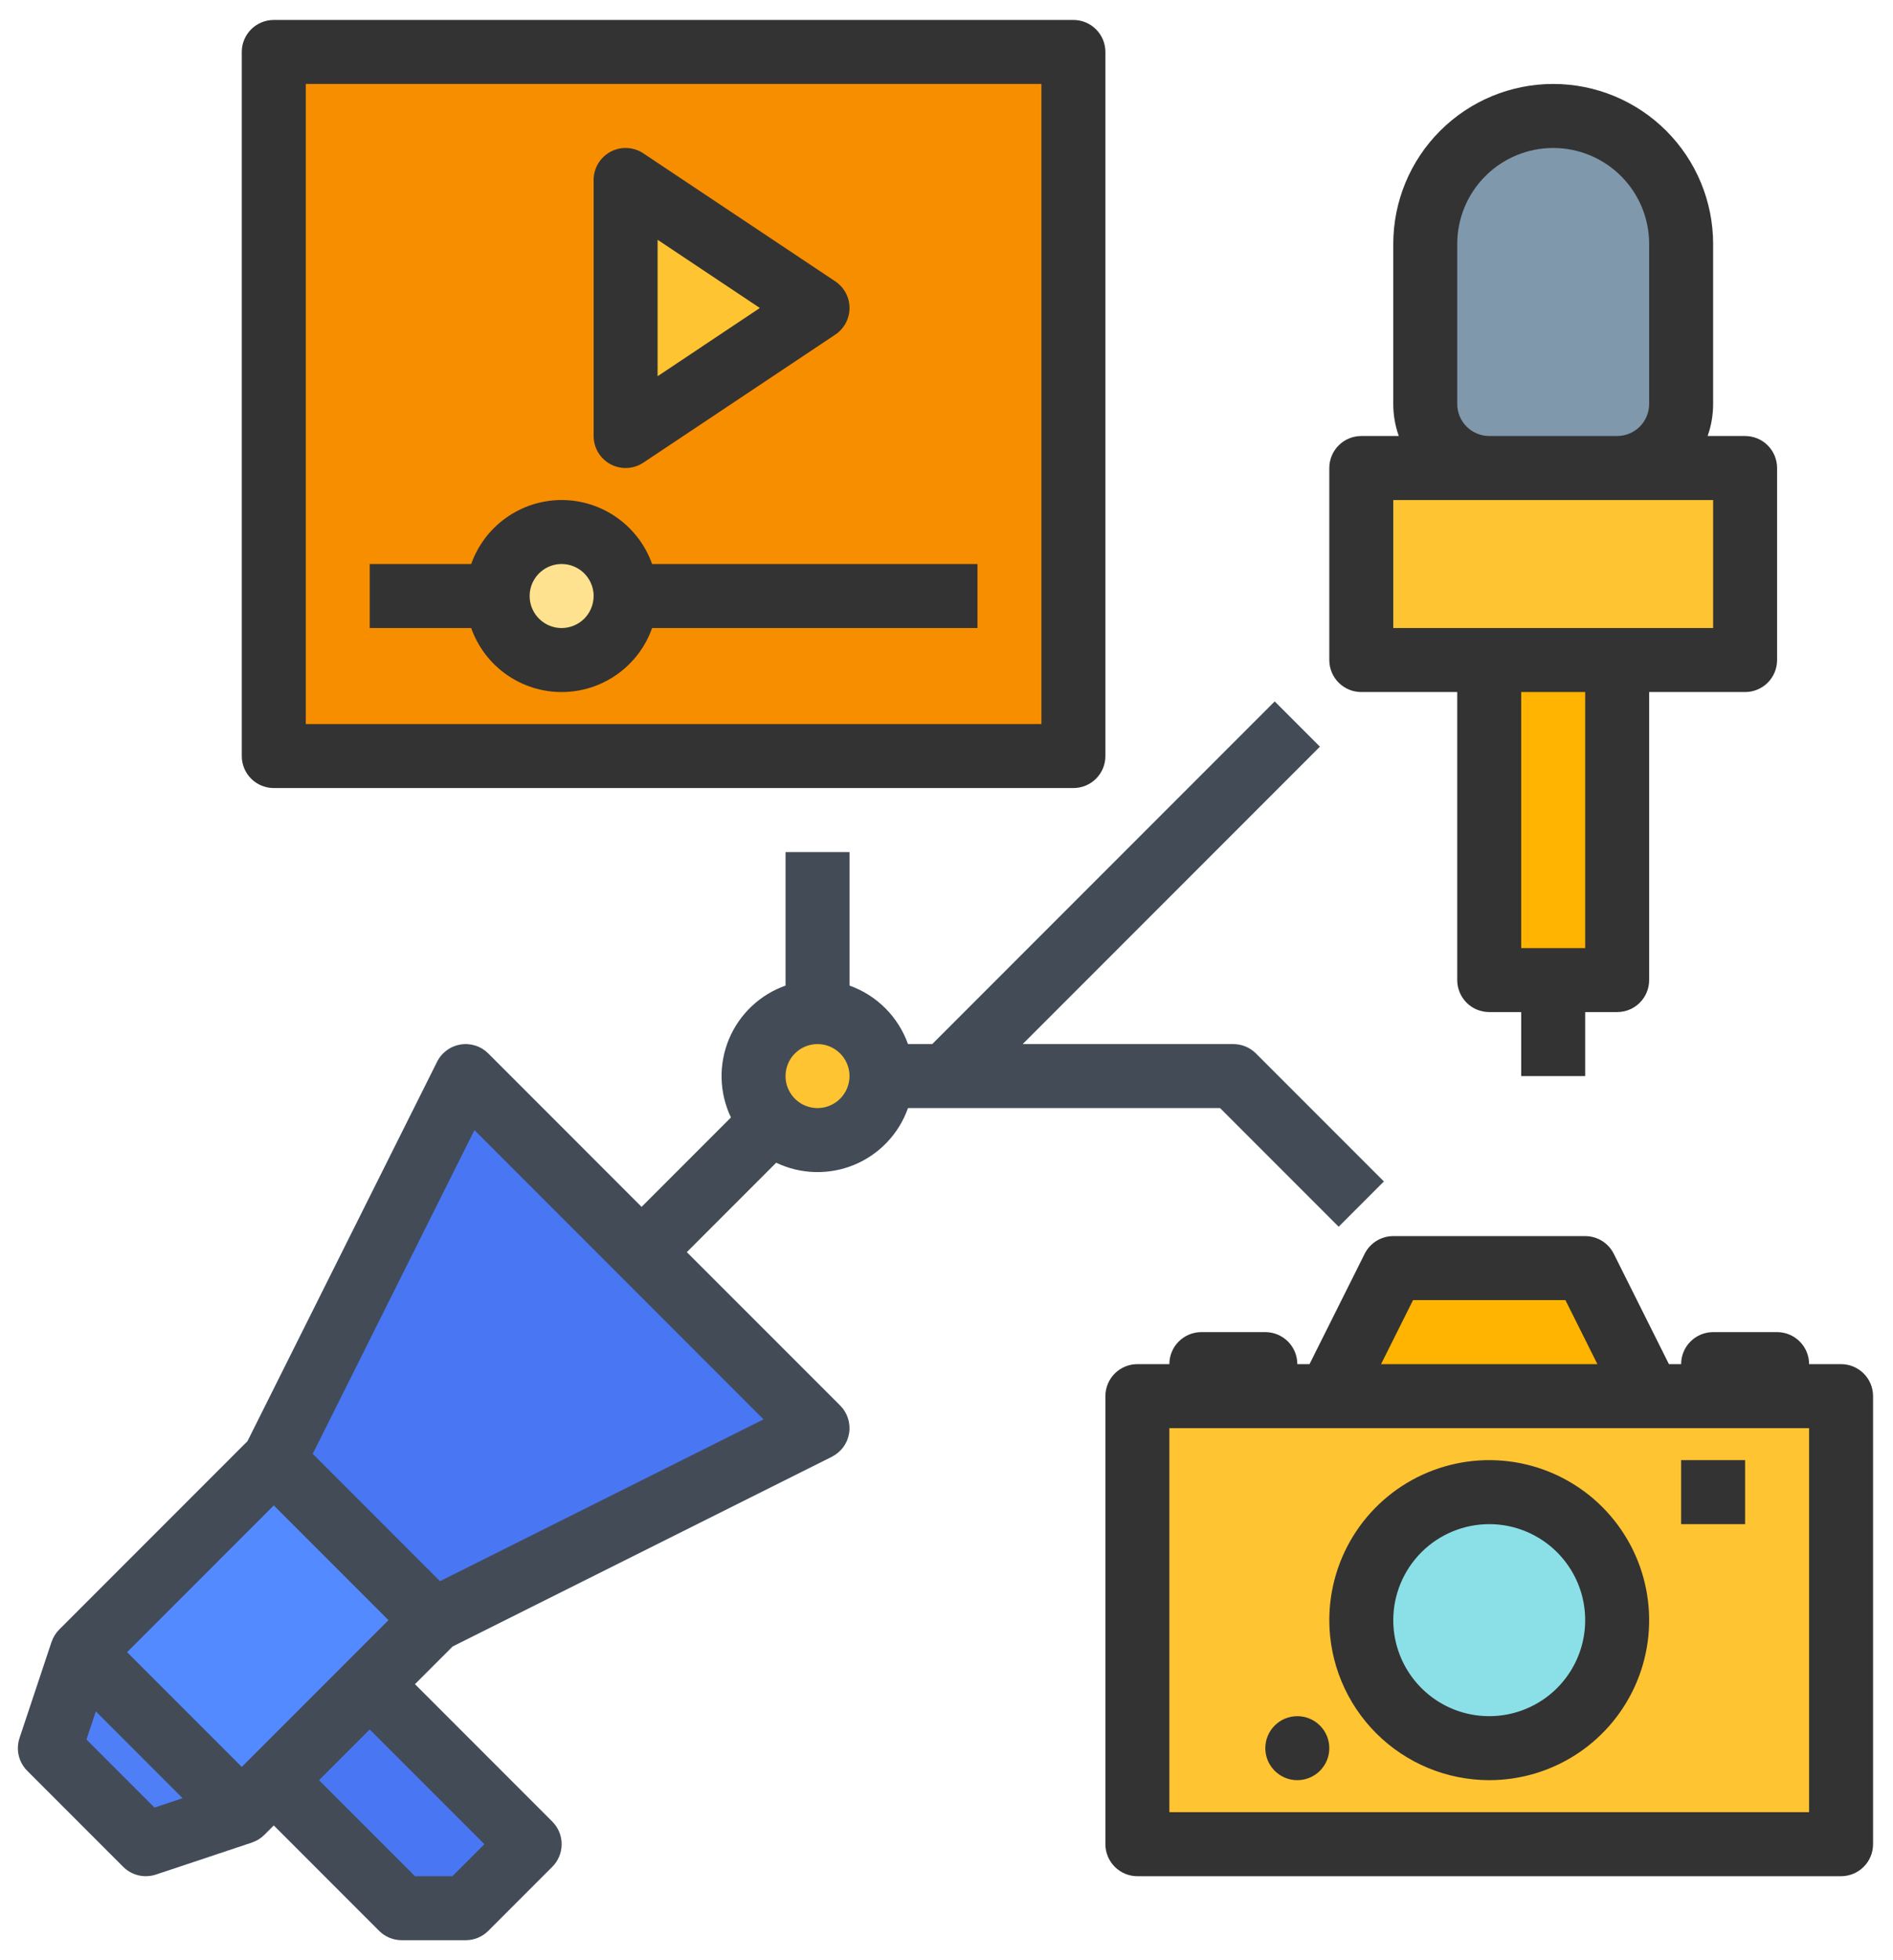 <svg width="86" height="89" viewBox="0 0 86 89" fill="none" xmlns="http://www.w3.org/2000/svg">
    <path d="M70.562 5.266C72.104 5.266 73.582 5.878 74.673 6.968C75.763 8.058 76.375 9.537 76.375 11.078V18.344C76.375 19.114 76.069 19.854 75.524 20.399C74.979 20.944 74.24 21.25 73.469 21.25H67.656C66.885 21.25 66.146 20.944 65.601 20.399C65.056 19.854 64.75 19.114 64.75 18.344V11.078C64.75 9.537 65.362 8.058 66.452 6.968C67.543 5.878 69.021 5.266 70.562 5.266Z" fill="#8098AB"/>
    <path d="M51.672 63.391H83.641V83.734H51.672V63.391Z" fill="#FFC431"/>
    <path d="M10.984 79.375L18.25 86.641H21.156L24.062 83.734L15.344 75.016L10.984 79.375Z" fill="#4976F2"/>
    <path d="M3.71 75.009L12.427 66.292L19.692 73.556L10.975 82.274L3.71 75.009Z" fill="#548AFF"/>
    <path d="M37.141 64.844L19.703 73.562L12.438 66.297L21.156 48.859L37.141 64.844Z" fill="#4976F2"/>
    <path d="M3.719 75.016L2.266 79.375L6.625 83.734L10.984 82.281L3.719 75.016Z" fill="#4F7FF7"/>
    <path d="M12.438 2.359H48.766V34.328H12.438V2.359Z" fill="#F78E00"/>
    <path d="M28.422 8.172V19.797L37.141 13.984L28.422 8.172Z" fill="#FFC431"/>
    <path d="M61.844 21.25H79.281V29.969H61.844V21.25Z" fill="#FFC431"/>
    <path d="M67.656 29.969H73.469V44.5H67.656V29.969Z" fill="#FFB401"/>
    <path d="M67.656 79.375C70.866 79.375 73.469 76.773 73.469 73.562C73.469 70.352 70.866 67.75 67.656 67.75C64.446 67.75 61.844 70.352 61.844 73.562C61.844 76.773 64.446 79.375 67.656 79.375Z" fill="#8BE0E8"/>
    <path d="M60.391 63.391L63.297 57.578H72.016L74.922 63.391H60.391Z" fill="#FFB401"/>
    <path d="M37.141 51.766C38.746 51.766 40.047 50.465 40.047 48.859C40.047 47.254 38.746 45.953 37.141 45.953C35.535 45.953 34.234 47.254 34.234 48.859C34.234 50.465 35.535 51.766 37.141 51.766Z" fill="#FFC431"/>
    <path d="M25.516 29.969C27.121 29.969 28.422 28.668 28.422 27.062C28.422 25.457 27.121 24.156 25.516 24.156C23.91 24.156 22.609 25.457 22.609 27.062C22.609 28.668 23.91 29.969 25.516 29.969Z" fill="#FFE28F"/>
    <path d="M10.984 2.359V34.328C10.984 34.714 11.137 35.083 11.41 35.356C11.682 35.628 12.052 35.781 12.438 35.781H48.766C49.151 35.781 49.521 35.628 49.793 35.356C50.066 35.083 50.219 34.714 50.219 34.328V2.359C50.219 1.974 50.066 1.604 49.793 1.332C49.521 1.059 49.151 0.906 48.766 0.906H12.438C12.052 0.906 11.682 1.059 11.41 1.332C11.137 1.604 10.984 1.974 10.984 2.359ZM13.891 3.812H47.312V32.875H13.891V3.812Z" fill="#333333"/>
    <path d="M25.516 22.703C24.614 22.704 23.736 22.984 23 23.505C22.264 24.025 21.708 24.76 21.406 25.609H16.797V28.516H21.406C21.707 29.366 22.263 30.101 22.999 30.622C23.735 31.142 24.614 31.422 25.516 31.422C26.417 31.422 27.296 31.142 28.032 30.622C28.768 30.101 29.325 29.366 29.625 28.516H44.406V25.609H29.625C29.324 24.76 28.767 24.025 28.031 23.505C27.296 22.984 26.417 22.704 25.516 22.703ZM25.516 28.516C25.228 28.516 24.947 28.43 24.708 28.271C24.469 28.111 24.283 27.884 24.173 27.619C24.063 27.353 24.034 27.061 24.09 26.779C24.146 26.497 24.285 26.238 24.488 26.035C24.691 25.832 24.95 25.693 25.232 25.637C25.514 25.581 25.806 25.61 26.072 25.72C26.337 25.83 26.564 26.016 26.724 26.255C26.884 26.494 26.969 26.775 26.969 27.062C26.968 27.448 26.815 27.817 26.543 28.09C26.27 28.362 25.901 28.515 25.516 28.516Z" fill="#333333"/>
    <path d="M27.736 21.078C27.968 21.202 28.229 21.261 28.492 21.248C28.755 21.236 29.009 21.152 29.228 21.006L37.947 15.194C38.146 15.061 38.309 14.881 38.422 14.67C38.535 14.459 38.594 14.224 38.594 13.984C38.594 13.745 38.535 13.51 38.422 13.299C38.309 13.088 38.146 12.908 37.947 12.775L29.228 6.963C29.009 6.817 28.755 6.733 28.492 6.721C28.229 6.708 27.968 6.767 27.736 6.891C27.504 7.015 27.311 7.2 27.175 7.425C27.04 7.651 26.969 7.909 26.969 8.172V19.797C26.969 20.06 27.04 20.318 27.175 20.544C27.311 20.769 27.504 20.954 27.736 21.078ZM29.875 10.887L34.521 13.984L29.875 17.082V10.887Z" fill="#333333"/>
    <path d="M83.641 61.938H82.188C82.188 61.552 82.034 61.182 81.762 60.91C81.489 60.638 81.12 60.484 80.734 60.484H77.828C77.443 60.484 77.073 60.638 76.801 60.91C76.528 61.182 76.375 61.552 76.375 61.938H75.82L73.315 56.928C73.195 56.687 73.009 56.484 72.78 56.342C72.55 56.2 72.285 56.125 72.016 56.125H63.297C63.027 56.125 62.763 56.2 62.533 56.342C62.303 56.484 62.118 56.687 61.997 56.928L59.492 61.938H58.938C58.938 61.552 58.784 61.182 58.512 60.91C58.239 60.638 57.87 60.484 57.484 60.484H54.578C54.193 60.484 53.823 60.638 53.551 60.91C53.278 61.182 53.125 61.552 53.125 61.938H51.672C51.286 61.938 50.917 62.091 50.644 62.363C50.372 62.636 50.219 63.005 50.219 63.391V83.734C50.219 84.12 50.372 84.489 50.644 84.762C50.917 85.034 51.286 85.188 51.672 85.188H83.641C84.026 85.188 84.396 85.034 84.668 84.762C84.941 84.489 85.094 84.12 85.094 83.734V63.391C85.094 63.005 84.941 62.636 84.668 62.363C84.396 62.091 84.026 61.938 83.641 61.938ZM64.195 59.031H71.118L72.571 61.938H62.742L64.195 59.031ZM82.188 82.281H53.125V64.844H82.188V82.281Z" fill="#333333"/>
    <path d="M60.816 55.699L62.871 53.644L57.059 47.832C56.786 47.559 56.417 47.406 56.031 47.406H46.461L59.965 33.903L57.91 31.848L42.351 47.406H41.25C41.032 46.794 40.681 46.238 40.221 45.779C39.762 45.319 39.206 44.968 38.594 44.75V38.688H35.688V44.75C35.111 44.954 34.584 45.276 34.141 45.697C33.697 46.117 33.347 46.626 33.113 47.191C32.879 47.756 32.767 48.363 32.783 48.974C32.799 49.585 32.944 50.186 33.207 50.738L29.148 54.797L22.184 47.832C22.021 47.669 21.822 47.547 21.603 47.477C21.384 47.406 21.151 47.388 20.924 47.425C20.696 47.462 20.481 47.552 20.296 47.689C20.11 47.825 19.959 48.004 19.857 48.21L11.243 65.436L2.691 73.988C2.532 74.148 2.412 74.342 2.341 74.556L2.34 74.556L0.887 78.915C0.802 79.171 0.789 79.446 0.851 79.709C0.913 79.972 1.047 80.212 1.238 80.403L5.597 84.762C5.788 84.953 6.028 85.087 6.291 85.149C6.554 85.211 6.829 85.198 7.085 85.113L11.444 83.66L11.444 83.659C11.658 83.588 11.852 83.468 12.012 83.309L12.438 82.883L17.222 87.668C17.495 87.941 17.865 88.094 18.25 88.094H21.156C21.542 88.094 21.911 87.941 22.184 87.668L25.09 84.762C25.363 84.489 25.516 84.12 25.516 83.734C25.516 83.349 25.363 82.979 25.09 82.707L18.852 76.469L20.564 74.757L37.791 66.144C37.996 66.04 38.175 65.89 38.311 65.704C38.448 65.519 38.538 65.304 38.575 65.076C38.612 64.849 38.594 64.617 38.523 64.397C38.453 64.178 38.331 63.979 38.168 63.816L31.203 56.852L35.262 52.793C35.814 53.056 36.415 53.201 37.026 53.217C37.637 53.233 38.244 53.121 38.809 52.887C39.374 52.653 39.883 52.303 40.303 51.859C40.724 51.416 41.047 50.889 41.25 50.312H55.429L60.816 55.699ZM12.438 68.352L17.648 73.562L10.984 80.226L5.774 75.016L12.438 68.352ZM7.018 82.072L3.928 78.983L4.354 77.706L8.294 81.646L7.018 82.072ZM22.008 83.734L20.554 85.188H18.852L14.493 80.828L16.797 78.524L22.008 83.734ZM19.99 71.794L14.206 66.01L21.554 51.312L34.688 64.446L19.99 71.794ZM37.141 50.312C36.853 50.312 36.572 50.227 36.333 50.068C36.094 49.908 35.908 49.681 35.798 49.416C35.688 49.15 35.659 48.858 35.715 48.576C35.772 48.294 35.91 48.035 36.113 47.832C36.316 47.629 36.575 47.49 36.857 47.434C37.139 47.378 37.431 47.407 37.697 47.517C37.962 47.627 38.189 47.813 38.349 48.052C38.508 48.291 38.594 48.572 38.594 48.859C38.593 49.245 38.44 49.614 38.168 49.886C37.895 50.159 37.526 50.312 37.141 50.312Z" fill="#424B56"/>
    <path d="M72.016 48.859V45.953H73.469C73.854 45.953 74.224 45.8 74.496 45.528C74.769 45.255 74.922 44.885 74.922 44.5V31.422H79.281C79.667 31.422 80.036 31.269 80.309 30.996C80.581 30.724 80.734 30.354 80.734 29.969V21.25C80.734 20.865 80.581 20.495 80.309 20.223C80.036 19.95 79.667 19.797 79.281 19.797H77.578C77.744 19.33 77.828 18.839 77.828 18.344V11.078C77.828 9.151 77.063 7.303 75.7 5.941C74.338 4.578 72.49 3.812 70.562 3.812C68.635 3.812 66.787 4.578 65.425 5.941C64.062 7.303 63.297 9.151 63.297 11.078V18.344C63.297 18.839 63.381 19.33 63.547 19.797H61.844C61.458 19.797 61.089 19.95 60.816 20.223C60.544 20.495 60.391 20.865 60.391 21.25V29.969C60.391 30.354 60.544 30.724 60.816 30.996C61.089 31.269 61.458 31.422 61.844 31.422H66.203V44.5C66.203 44.885 66.356 45.255 66.629 45.528C66.901 45.8 67.271 45.953 67.656 45.953H69.109V48.859H72.016ZM66.203 18.344V11.078C66.203 9.922 66.662 8.813 67.48 7.996C68.297 7.178 69.406 6.719 70.562 6.719C71.719 6.719 72.828 7.178 73.645 7.996C74.463 8.813 74.922 9.922 74.922 11.078V18.344C74.921 18.729 74.768 19.098 74.496 19.371C74.223 19.643 73.854 19.796 73.469 19.797H67.656C67.271 19.796 66.902 19.643 66.629 19.371C66.357 19.098 66.204 18.729 66.203 18.344ZM63.297 22.703H77.828V28.516H63.297V22.703ZM72.016 31.422V43.047H69.109V31.422H72.016Z" fill="#333333"/>
    <path d="M67.656 80.828C69.093 80.828 70.498 80.402 71.693 79.604C72.888 78.805 73.819 77.671 74.369 76.343C74.919 75.015 75.063 73.554 74.782 72.145C74.502 70.736 73.81 69.441 72.794 68.425C71.778 67.409 70.483 66.717 69.074 66.436C67.664 66.156 66.203 66.3 64.876 66.85C63.548 67.4 62.413 68.331 61.615 69.526C60.817 70.721 60.391 72.126 60.391 73.562C60.393 75.489 61.159 77.336 62.521 78.698C63.883 80.06 65.73 80.826 67.656 80.828ZM67.656 69.203C68.519 69.203 69.361 69.459 70.078 69.938C70.795 70.417 71.354 71.098 71.684 71.894C72.014 72.691 72.1 73.567 71.932 74.413C71.764 75.259 71.349 76.035 70.739 76.645C70.129 77.255 69.352 77.67 68.507 77.838C67.661 78.006 66.785 77.92 65.988 77.59C65.191 77.26 64.511 76.701 64.032 75.984C63.553 75.268 63.297 74.425 63.297 73.562C63.298 72.407 63.758 71.299 64.575 70.481C65.392 69.664 66.501 69.204 67.656 69.203Z" fill="#333333"/>
    <path d="M58.938 80.828C59.74 80.828 60.391 80.177 60.391 79.375C60.391 78.573 59.74 77.922 58.938 77.922C58.135 77.922 57.484 78.573 57.484 79.375C57.484 80.177 58.135 80.828 58.938 80.828Z" fill="#333333"/>
    <path d="M76.375 66.297H79.281V69.203H76.375V66.297Z" fill="#333333"/>
</svg>
